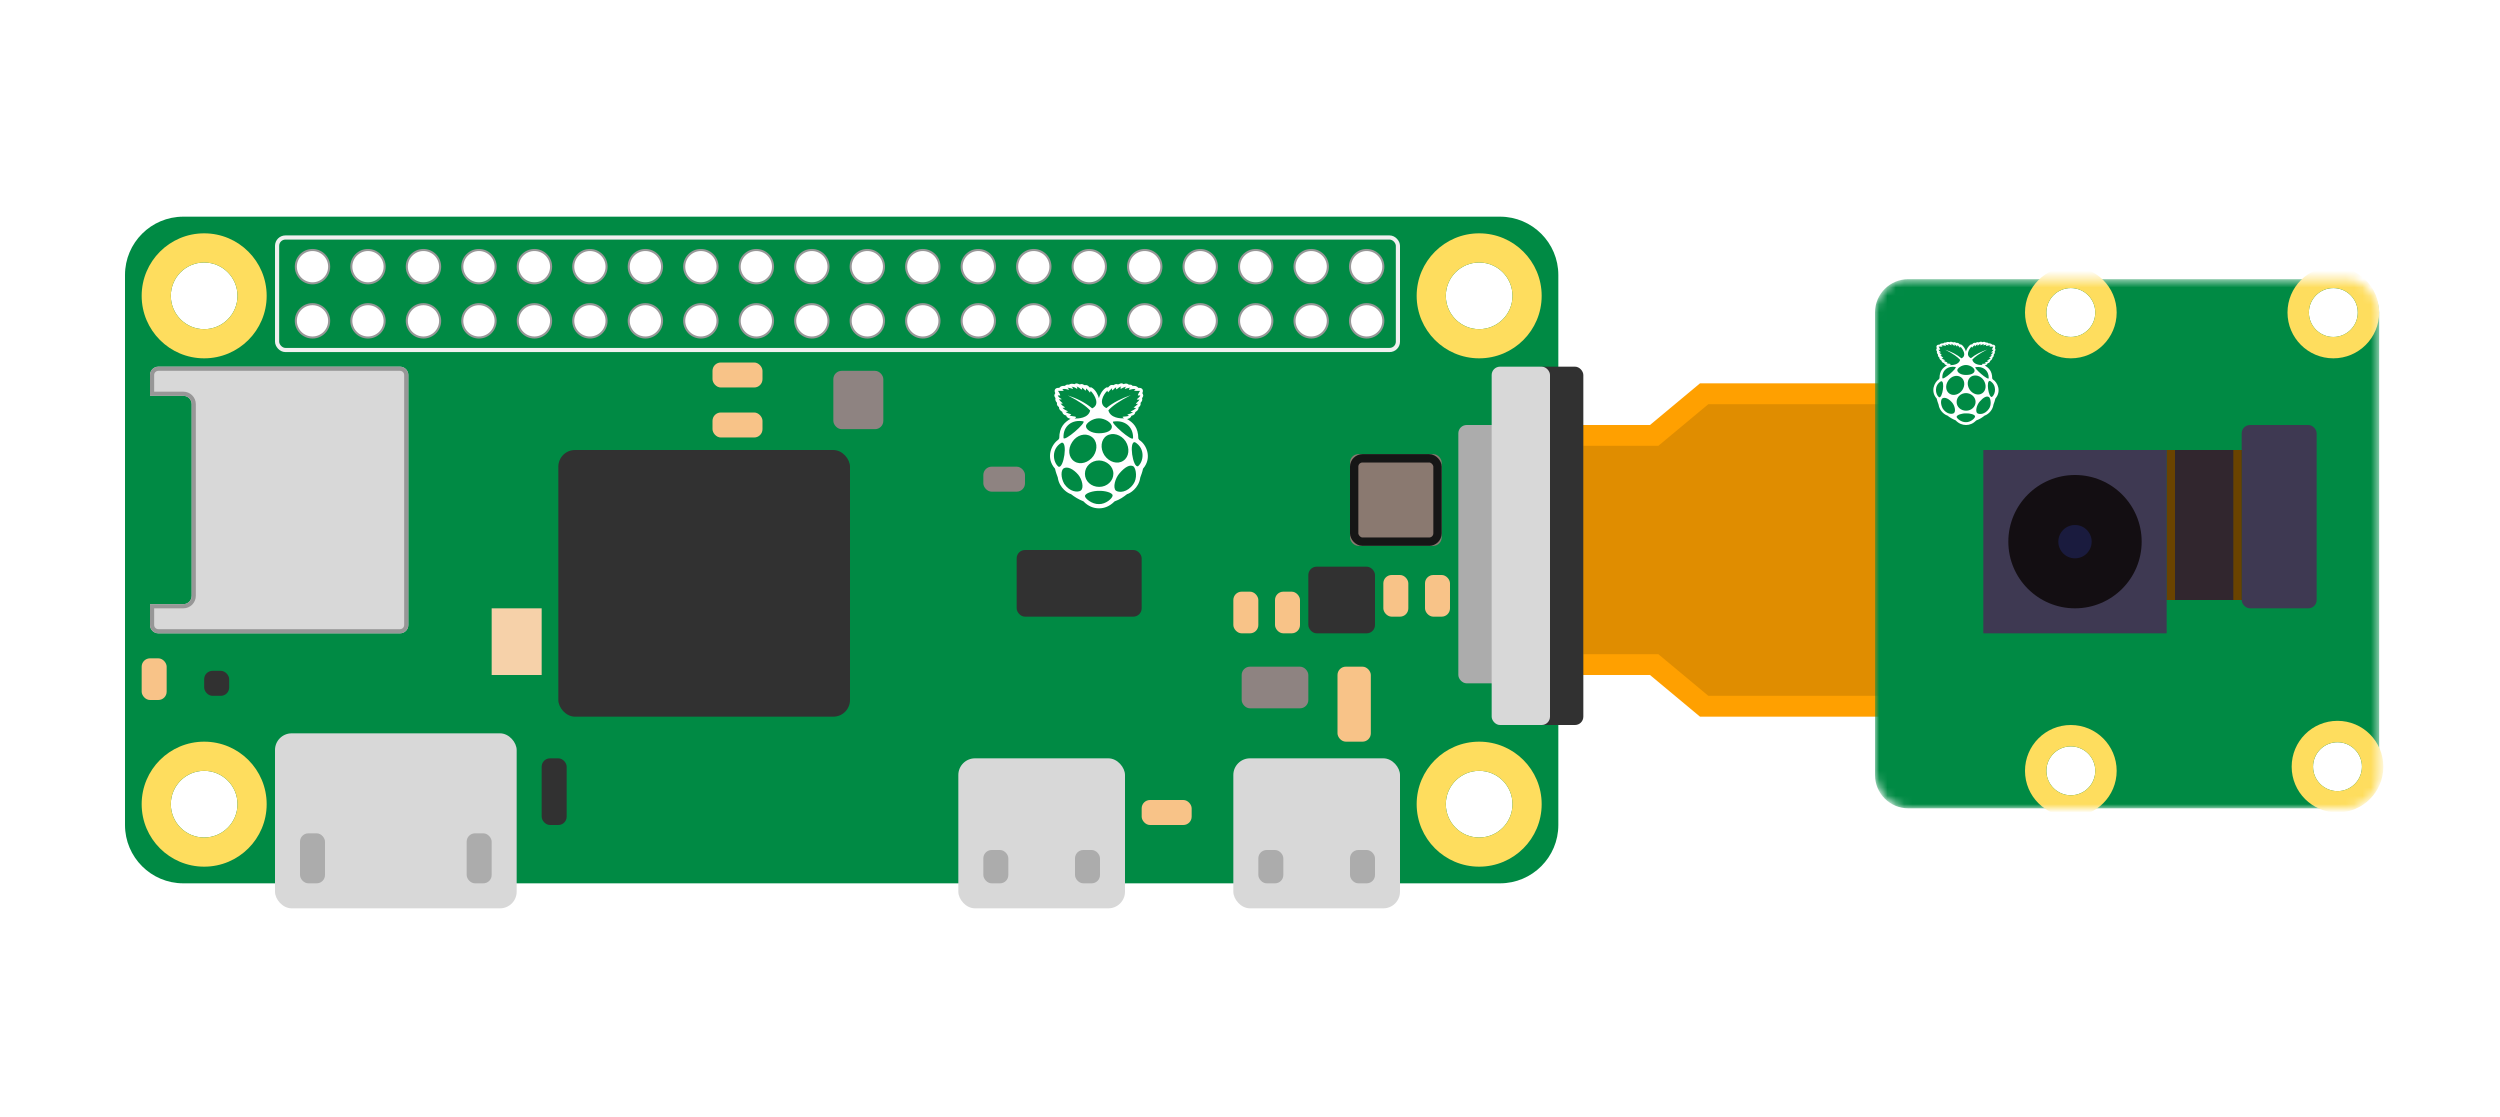 <?xml version="1.0" encoding="UTF-8" standalone="no"?>
<svg width="300px" height="134px" viewBox="0 0 300 134" version="1.1" xmlns="http://www.w3.org/2000/svg" xmlns:xlink="http://www.w3.org/1999/xlink">
    <!-- Generator: Sketch 47.1 (45422) - http://www.bohemiancoding.com/sketch -->
    <title>raspberry_pi_image</title>
    <desc>Created with Sketch.</desc>
    <defs>
        <filter x="-2.8%" y="-9.0%" width="105.5%" height="118.1%" filterUnits="objectBoundingBox" id="filter-1">
            <feOffset dx="0" dy="0" in="SourceAlpha" result="shadowOffsetOuter1"></feOffset>
            <feGaussianBlur stdDeviation="2.5" in="shadowOffsetOuter1" result="shadowBlurOuter1"></feGaussianBlur>
            <feColorMatrix values="0 0 0 0 0   0 0 0 0 0   0 0 0 0 0  0 0 0 0.5 0" type="matrix" in="shadowBlurOuter1" result="shadowMatrixOuter1"></feColorMatrix>
            <feMerge>
                <feMergeNode in="shadowMatrixOuter1"></feMergeNode>
                <feMergeNode in="SourceGraphic"></feMergeNode>
            </feMerge>
        </filter>
        <rect id="path-2" x="147" y="28.5" width="11" height="11" rx="1"></rect>
        <path d="M3,46.5 L3,49 C3,49.552 3.448,50 4,50 L33,50 C33.552,50 34,49.552 34,49 L34,19 C34,18.448 33.552,18 33,18 L4,18 L4,18 C3.448,18 3,18.448 3,19 L3,19 L3,21.5 L7,21.5 C7.552,21.5 8,21.948 8,22.5 L8,45.5 C8,46.052 7.552,46.5 7,46.5 L3,46.5 Z" id="path-3"></path>
        <rect id="path-4" x="0" y="0.5" width="60.5" height="63.5" rx="4"></rect>
    </defs>
    <g id="Symbols" stroke="none" stroke-width="1" fill="none" fill-rule="evenodd">
        <g id="raspberry_pi_image">
            <g id="Group" filter="url(#filter-1)" transform="translate(15, 26)">
                <g id="pi-zero-w">
                    <g id="pcb">
                        <path d="M7,0 L165,0 C168.866,-7.10171439e-16 172,3.134 172,7 L172,73 C172,76.866 168.866,80 165,80 L7,80 C3.134,80 4.73447626e-16,76.866 0,73 L0,7 L8.8817842e-16,7 C4.14730794e-16,3.134 3.134,7.10171439e-16 7,0 L7,0 Z M9.5,13.5 C11.709,13.5 13.5,11.709 13.5,9.5 C13.5,7.291 11.709,5.5 9.5,5.5 C7.291,5.5 5.5,7.291 5.5,9.5 C5.5,11.709 7.291,13.5 9.5,13.5 Z M9.5,74.5 C11.709,74.5 13.5,72.709 13.5,70.5 C13.5,68.291 11.709,66.5 9.5,66.5 C7.291,66.5 5.5,68.291 5.5,70.5 C5.5,72.709 7.291,74.5 9.5,74.5 Z M162.5,13.5 C164.709,13.5 166.5,11.709 166.5,9.5 C166.5,7.291 164.709,5.5 162.5,5.5 C160.291,5.5 158.5,7.291 158.5,9.5 C158.5,11.709 160.291,13.5 162.5,13.5 Z M162.5,74.5 C164.709,74.5 166.5,72.709 166.5,70.5 C166.5,68.291 164.709,66.5 162.5,66.5 C160.291,66.5 158.5,68.291 158.5,70.5 C158.5,72.709 160.291,74.5 162.5,74.5 Z" id="Combined-Shape" fill="#008A44"></path>
                        <path d="M9.5,17 C5.358,17 2,13.642 2,9.5 C2,5.358 5.358,2 9.5,2 C13.642,2 17,5.358 17,9.5 C17,13.642 13.642,17 9.5,17 Z M9.5,13.5 C11.709,13.5 13.5,11.709 13.5,9.5 C13.5,7.291 11.709,5.5 9.5,5.5 C7.291,5.5 5.5,7.291 5.5,9.5 C5.5,11.709 7.291,13.5 9.5,13.5 Z" id="Combined-Shape" fill="#FEDD5E"></path>
                        <path d="M9.5,78 C5.358,78 2,74.642 2,70.5 C2,66.358 5.358,63 9.5,63 C13.642,63 17,66.358 17,70.5 C17,74.642 13.642,78 9.5,78 Z M9.5,74.5 C11.709,74.5 13.5,72.709 13.5,70.5 C13.5,68.291 11.709,66.5 9.5,66.5 C7.291,66.5 5.5,68.291 5.5,70.5 C5.5,72.709 7.291,74.5 9.5,74.5 Z" id="Combined-Shape" fill="#FEDD5E"></path>
                        <path d="M162.5,17 C158.358,17 155,13.642 155,9.5 C155,5.358 158.358,2 162.5,2 C166.642,2 170,5.358 170,9.5 C170,13.642 166.642,17 162.5,17 Z M162.5,13.5 C164.709,13.5 166.5,11.709 166.5,9.5 C166.5,7.291 164.709,5.5 162.5,5.5 C160.291,5.5 158.5,7.291 158.5,9.5 C158.5,11.709 160.291,13.5 162.5,13.5 Z" id="Combined-Shape" fill="#FEDD5E"></path>
                        <path d="M162.5,78 C158.358,78 155,74.642 155,70.5 C155,66.358 158.358,63 162.5,63 C166.642,63 170,66.358 170,70.5 C170,74.642 166.642,78 162.5,78 Z M162.5,74.5 C164.709,74.5 166.5,72.709 166.5,70.5 C166.5,68.291 164.709,66.5 162.5,66.5 C160.291,66.5 158.5,68.291 158.5,70.5 C158.5,72.709 160.291,74.5 162.5,74.5 Z" id="Combined-Shape" fill="#FEDD5E"></path>
                    </g>
                    <polygon id="Path-2" fill="#FFA000" points="174 25 183 25 189 20 216 20 216 60 189 60 183 55 174 55"></polygon>
                    <polygon id="Path-2" fill="#E08D00" points="175 27.5 184 27.5 190 22.5 217 22.5 217 57.5 190 57.5 184 52.5 175 52.5"></polygon>
                    <g id="Rectangle-4">
                        <use fill="#8A7970" fill-rule="evenodd" xlink:href="#path-2"></use>
                        <rect stroke="#161616" stroke-width="1" x="147.5" y="29" width="10" height="10" rx="1"></rect>
                    </g>
                    <rect id="Rectangle" stroke="#F0F0F0" stroke-width="0.5" x="18.25" y="2.5" width="134.5" height="13.5" rx="1"></rect>
                    <rect id="Rectangle-2" fill="#313131" x="107" y="40" width="15" height="8" rx="1"></rect>
                    <rect id="Rectangle-5" fill="#F6D1A9" x="44" y="47" width="6" height="8"></rect>
                    <rect id="Rectangle-2" fill="#313131" x="142" y="42" width="8" height="8" rx="1"></rect>
                    <rect id="Rectangle-2" fill="#313131" x="50" y="65" width="3" height="8" rx="1"></rect>
                    <rect id="Rectangle-2" fill="#313131" x="9.5" y="54.5" width="3" height="3" rx="1"></rect>
                    <g id="Group-3" transform="translate(20, 4)" stroke="#979797" stroke-width="0.25" fill="#FFFFFF">
                        <g id="Group-2" transform="translate(0, 6.5)">
                            <circle id="Oval-2" cx="2.5" cy="2" r="2"></circle>
                            <circle id="Oval-2-Copy" cx="9.158" cy="2" r="2"></circle>
                            <circle id="Oval-2-Copy-2" cx="15.816" cy="2" r="2"></circle>
                            <circle id="Oval-2-Copy-3" cx="22.474" cy="2" r="2"></circle>
                            <circle id="Oval-2-Copy-4" cx="29.132" cy="2" r="2"></circle>
                            <circle id="Oval-2-Copy-5" cx="35.789" cy="2" r="2"></circle>
                            <circle id="Oval-2-Copy-6" cx="42.447" cy="2" r="2"></circle>
                            <circle id="Oval-2-Copy-7" cx="49.105" cy="2" r="2"></circle>
                            <circle id="Oval-2-Copy-8" cx="55.763" cy="2" r="2"></circle>
                            <circle id="Oval-2-Copy-9" cx="62.421" cy="2" r="2"></circle>
                            <circle id="Oval-2-Copy-10" cx="69.079" cy="2" r="2"></circle>
                            <circle id="Oval-2-Copy-11" cx="75.737" cy="2" r="2"></circle>
                            <circle id="Oval-2-Copy-12" cx="82.395" cy="2" r="2"></circle>
                            <circle id="Oval-2-Copy-13" cx="89.053" cy="2" r="2"></circle>
                            <circle id="Oval-2-Copy-14" cx="95.711" cy="2" r="2"></circle>
                            <circle id="Oval-2-Copy-15" cx="102.368" cy="2" r="2"></circle>
                            <circle id="Oval-2-Copy-16" cx="109.026" cy="2" r="2"></circle>
                            <circle id="Oval-2-Copy-17" cx="115.684" cy="2" r="2"></circle>
                            <circle id="Oval-2-Copy-18" cx="122.342" cy="2" r="2"></circle>
                            <circle id="Oval-2-Copy-19" cx="129" cy="2" r="2"></circle>
                        </g>
                        <g id="Group-2">
                            <circle id="Oval-2" cx="2.5" cy="2" r="2"></circle>
                            <circle id="Oval-2-Copy" cx="9.158" cy="2" r="2"></circle>
                            <circle id="Oval-2-Copy-2" cx="15.816" cy="2" r="2"></circle>
                            <circle id="Oval-2-Copy-3" cx="22.474" cy="2" r="2"></circle>
                            <circle id="Oval-2-Copy-4" cx="29.132" cy="2" r="2"></circle>
                            <circle id="Oval-2-Copy-5" cx="35.789" cy="2" r="2"></circle>
                            <circle id="Oval-2-Copy-6" cx="42.447" cy="2" r="2"></circle>
                            <circle id="Oval-2-Copy-7" cx="49.105" cy="2" r="2"></circle>
                            <circle id="Oval-2-Copy-8" cx="55.763" cy="2" r="2"></circle>
                            <circle id="Oval-2-Copy-9" cx="62.421" cy="2" r="2"></circle>
                            <circle id="Oval-2-Copy-10" cx="69.079" cy="2" r="2"></circle>
                            <circle id="Oval-2-Copy-11" cx="75.737" cy="2" r="2"></circle>
                            <circle id="Oval-2-Copy-12" cx="82.395" cy="2" r="2"></circle>
                            <circle id="Oval-2-Copy-13" cx="89.053" cy="2" r="2"></circle>
                            <circle id="Oval-2-Copy-14" cx="95.711" cy="2" r="2"></circle>
                            <circle id="Oval-2-Copy-15" cx="102.368" cy="2" r="2"></circle>
                            <circle id="Oval-2-Copy-16" cx="109.026" cy="2" r="2"></circle>
                            <circle id="Oval-2-Copy-17" cx="115.684" cy="2" r="2"></circle>
                            <circle id="Oval-2-Copy-18" cx="122.342" cy="2" r="2"></circle>
                            <circle id="Oval-2-Copy-19" cx="129" cy="2" r="2"></circle>
                        </g>
                    </g>
                    <g id="Combined-Shape">
                        <use fill="#D8D8D8" fill-rule="evenodd" xlink:href="#path-3"></use>
                        <path stroke="#979797" stroke-width="0.5" d="M3.25,46.75 L3.25,49 C3.25,49.414 3.586,49.75 4,49.75 L33,49.75 C33.414,49.75 33.75,49.414 33.75,49 L33.75,19 C33.75,18.586 33.414,18.25 33,18.25 L4,18.25 C3.586,18.25 3.25,18.586 3.25,19 L3.25,21.25 L7,21.25 C7.69,21.25 8.25,21.81 8.25,22.5 L8.25,45.5 C8.25,46.19 7.69,46.75 7,46.75 L3.25,46.75 Z"></path>
                    </g>
                    <rect id="Rectangle-9" fill="#ACACAC" x="160" y="25" width="5" height="31" rx="1"></rect>
                    <rect id="Rectangle-9" fill="#313131" x="169" y="18" width="6" height="43" rx="1"></rect>
                    <rect id="Rectangle-9" fill="#D8D8D8" x="164" y="18" width="7" height="43" rx="1"></rect>
                    <rect id="Rectangle-9" fill="#313131" x="52" y="28" width="35" height="32" rx="2"></rect>
                    <rect id="Rectangle-10" fill="#D8D8D8" x="18" y="62" width="29" height="21" rx="2"></rect>
                    <rect id="Rectangle-10" fill="#D8D8D8" x="100" y="65" width="20" height="18" rx="2"></rect>
                    <rect id="Rectangle-10" fill="#D8D8D8" x="133" y="65" width="20" height="18" rx="2"></rect>
                    <g id="Group-7" transform="translate(103, 76)" fill="#ACACAC">
                        <rect id="Rectangle-2" x="0" y="0" width="3" height="4" rx="1"></rect>
                        <rect id="Rectangle-2" x="11" y="0" width="3" height="4" rx="1"></rect>
                    </g>
                    <g id="Group-8" transform="translate(21, 74)" fill="#ACACAC">
                        <rect id="Rectangle-2" x="20" y="0" width="3" height="6" rx="1"></rect>
                        <rect id="Rectangle-2" x="0" y="0" width="3" height="6" rx="1"></rect>
                    </g>
                    <g id="Group-7" transform="translate(136, 76)" fill="#ACACAC">
                        <rect id="Rectangle-2" x="0" y="0" width="3" height="4" rx="1"></rect>
                        <rect id="Rectangle-2" x="11" y="0" width="3" height="4" rx="1"></rect>
                    </g>
                    <rect id="Rectangle-3" fill="#F8C388" x="70.5" y="17.5" width="6" height="3" rx="1"></rect>
                    <rect id="Rectangle-3" fill="#F8C388" x="145.5" y="54" width="4" height="9" rx="1"></rect>
                    <rect id="Rectangle-3" fill="#F8C388" x="151" y="43" width="3" height="5" rx="1"></rect>
                    <rect id="Rectangle-3" fill="#F8C388" x="2" y="53" width="3" height="5" rx="1"></rect>
                    <rect id="Rectangle-3" fill="#F8C388" x="156" y="43" width="3" height="5" rx="1"></rect>
                    <rect id="Rectangle-3" fill="#F8C388" x="138" y="45" width="3" height="5" rx="1"></rect>
                    <rect id="Rectangle-3" fill="#F8C388" x="133" y="45" width="3" height="5" rx="1"></rect>
                    <rect id="Rectangle-3" fill="#F8C388" x="70.5" y="23.5" width="6" height="3" rx="1"></rect>
                    <rect id="Rectangle-3" fill="#F8C388" x="122" y="70" width="6" height="3" rx="1"></rect>
                    <rect id="Rectangle-3" fill="#8E8381" x="85" y="18.5" width="6" height="7" rx="1"></rect>
                    <rect id="Rectangle-3" fill="#8E8381" x="134" y="54" width="8" height="5" rx="1"></rect>
                    <rect id="Rectangle-3" fill="#8E8381" x="103" y="30" width="5" height="3" rx="1"></rect>
                    <g id="raspberry_pi" transform="translate(111, 20)" fill-rule="nonzero" fill="#FFFFFF">
                        <path d="M10.716,6.801 L10.597,6.622 C10.597,5.275 9.968,4.707 9.25,4.288 C9.46,4.228 9.699,4.168 9.759,3.899 C10.148,3.809 10.208,3.63 10.238,3.45 C10.327,3.39 10.657,3.211 10.627,2.882 C10.806,2.762 10.926,2.582 10.866,2.343 C11.076,2.133 11.105,1.954 11.046,1.774 C11.285,1.475 11.165,1.326 11.076,1.176 C11.255,0.847 11.105,0.488 10.597,0.548 C10.387,0.248 9.968,0.308 9.909,0.308 C9.849,0.218 9.759,0.129 9.46,0.159 C9.25,-0.021 9.041,0.009 8.831,0.099 C8.562,-0.111 8.383,0.069 8.173,0.129 C7.844,0.009 7.784,0.159 7.605,0.218 C7.246,0.129 7.156,0.308 6.976,0.488 L6.767,0.488 C6.228,0.817 5.959,1.445 5.869,1.774 C5.779,1.445 5.51,0.787 4.971,0.488 L4.762,0.488 C4.582,0.308 4.493,0.159 4.134,0.218 C3.984,0.159 3.894,0.009 3.565,0.129 C3.445,0.099 3.326,0.009 3.176,0.009 L3.176,0.009 C3.086,0.009 3.027,0.039 2.937,0.099 C2.697,0.039 2.488,0.009 2.278,0.159 C1.979,0.129 1.889,0.189 1.8,0.308 C1.74,0.308 1.291,0.248 1.111,0.548 C0.603,0.488 0.453,0.847 0.633,1.176 C0.543,1.326 0.423,1.475 0.663,1.774 C0.603,1.924 0.633,2.104 0.842,2.343 C0.782,2.582 0.902,2.732 1.082,2.852 C1.052,3.181 1.381,3.36 1.471,3.42 C1.5,3.6 1.59,3.779 1.949,3.869 C2.009,4.138 2.249,4.198 2.458,4.258 C1.74,4.677 1.111,5.245 1.111,6.592 L0.992,6.771 C0.184,7.31 -0.564,8.926 0.603,10.242 C0.693,10.661 0.812,10.961 0.932,11.29 C1.111,12.606 2.219,13.235 2.518,13.294 C2.937,13.624 3.415,13.923 4.014,14.162 C4.582,14.761 5.241,15 5.869,15 C5.869,15 5.899,15 5.899,15 C6.527,15 7.156,14.761 7.754,14.162 C8.383,13.953 8.831,13.624 9.25,13.294 C9.55,13.235 10.657,12.606 10.836,11.29 C10.956,10.961 11.076,10.661 11.165,10.242 C12.302,8.926 11.554,7.31 10.716,6.801 Z M9.968,6.562 C9.939,7.101 7.126,4.647 7.605,4.587 C8.921,4.378 9.998,5.156 9.968,6.562 Z M6.886,0.877 C6.916,0.996 6.946,1.086 6.976,1.086 C7.126,0.907 7.246,0.757 7.455,0.578 C7.455,0.667 7.395,0.787 7.515,0.847 C7.635,0.697 7.754,0.578 7.964,0.458 C7.874,0.607 7.934,0.667 7.994,0.727 C8.143,0.607 8.293,0.458 8.562,0.368 C8.502,0.458 8.383,0.548 8.502,0.667 C8.652,0.578 8.801,0.488 9.161,0.398 C9.071,0.488 8.921,0.578 9.011,0.667 C9.19,0.607 9.4,0.548 9.639,0.518 C9.52,0.607 9.43,0.697 9.52,0.787 C9.729,0.727 9.998,0.637 10.268,0.697 L10.088,0.877 C10.118,0.907 10.537,0.907 10.806,0.907 C10.716,1.056 10.597,1.206 10.537,1.445 C10.567,1.475 10.716,1.445 10.836,1.445 C10.716,1.745 10.477,1.804 10.417,1.924 C10.507,1.984 10.627,1.984 10.746,1.924 C10.657,2.133 10.447,2.253 10.298,2.433 C10.327,2.463 10.417,2.493 10.567,2.463 C10.417,2.612 10.238,2.762 10.028,2.911 C10.058,2.941 10.208,2.941 10.327,2.971 C10.148,3.151 9.879,3.271 9.669,3.39 C9.789,3.48 9.879,3.45 9.968,3.45 C9.819,3.6 9.52,3.66 9.28,3.749 C9.34,3.839 9.37,3.839 9.49,3.869 C9.22,4.019 8.831,3.959 8.712,4.019 C8.742,4.108 8.801,4.138 8.891,4.198 C8.442,4.228 7.246,4.168 7.006,3.241 C7.455,2.732 8.293,2.133 9.699,1.415 C8.592,1.804 7.605,2.283 6.767,2.971 C5.749,2.493 6.408,1.326 6.886,0.877 Z M5.869,4.198 C6.557,4.198 7.425,4.707 7.425,5.215 C7.425,5.664 6.827,5.993 5.869,5.993 C4.942,5.993 4.313,5.545 4.313,5.126 C4.313,4.797 5.091,4.198 5.869,4.198 L5.869,4.198 Z M2.338,3.839 C2.458,3.809 2.488,3.809 2.548,3.719 C2.278,3.63 2.009,3.57 1.86,3.42 C1.949,3.42 2.039,3.45 2.159,3.36 C1.919,3.241 1.68,3.151 1.5,2.941 C1.62,2.941 1.74,2.941 1.8,2.882 C1.59,2.762 1.411,2.612 1.261,2.433 C1.441,2.463 1.5,2.433 1.53,2.403 C1.381,2.253 1.171,2.104 1.082,1.894 C1.201,1.924 1.321,1.954 1.411,1.894 C1.291,1.804 1.052,1.745 0.932,1.445 C1.052,1.445 1.201,1.475 1.231,1.445 C1.171,1.206 1.052,1.056 0.962,0.907 C1.231,0.907 1.68,0.907 1.65,0.877 L1.471,0.697 C1.74,0.637 2.039,0.697 2.219,0.787 C2.308,0.727 2.219,0.637 2.099,0.518 C2.338,0.548 2.548,0.607 2.727,0.667 C2.817,0.578 2.667,0.488 2.578,0.398 C2.937,0.458 3.086,0.548 3.236,0.667 C3.356,0.548 3.236,0.458 3.176,0.368 C3.475,0.488 3.625,0.607 3.775,0.757 C3.834,0.697 3.894,0.637 3.804,0.488 C3.984,0.607 4.134,0.727 4.253,0.877 C4.373,0.787 4.313,0.697 4.313,0.607 C4.523,0.757 4.642,0.937 4.792,1.116 C4.822,1.086 4.852,1.026 4.882,0.907 C5.36,1.385 6.049,2.552 5.061,3.001 C4.223,2.313 3.236,1.804 2.129,1.445 C3.535,2.163 4.373,2.762 4.822,3.271 C4.582,4.198 3.386,4.228 2.937,4.228 C3.027,4.198 3.116,4.138 3.116,4.049 C3.027,3.929 2.608,3.989 2.338,3.839 Z M3.984,4.557 C4.463,4.647 1.65,7.101 1.62,6.532 C1.56,5.096 2.667,4.318 3.984,4.557 Z M1.022,10.003 C0.334,9.464 0.124,7.849 1.381,7.13 C2.159,6.921 1.65,10.272 1.022,10.003 Z M3.685,12.876 C3.296,13.115 2.368,13.025 1.71,12.068 C1.261,11.26 1.321,10.452 1.62,10.212 C2.099,9.913 2.817,10.302 3.386,10.961 C3.864,11.529 4.104,12.576 3.685,12.876 Z M2.937,9.375 C2.219,8.926 2.099,7.879 2.667,7.041 C3.206,6.203 4.223,5.904 4.942,6.382 C5.66,6.831 5.779,7.879 5.211,8.716 C4.642,9.524 3.625,9.823 2.937,9.375 Z M5.869,14.491 C5.031,14.521 4.193,13.803 4.193,13.534 C4.193,13.175 5.211,12.876 5.899,12.905 C6.587,12.876 7.485,13.115 7.515,13.444 C7.515,13.803 6.677,14.521 5.869,14.491 Z M7.605,10.841 C7.605,11.709 6.857,12.427 5.899,12.427 C4.942,12.427 4.193,11.738 4.193,10.871 C4.193,10.871 4.193,10.871 4.193,10.841 C4.193,9.973 4.942,9.255 5.899,9.255 C6.827,9.285 7.605,9.973 7.605,10.841 C7.605,10.841 7.605,10.841 7.605,10.841 Z M6.527,8.627 C5.989,7.789 6.108,6.741 6.797,6.293 C7.515,5.844 8.532,6.143 9.071,6.951 C9.609,7.789 9.49,8.836 8.801,9.285 C8.113,9.764 7.096,9.464 6.527,8.627 Z M9.998,12.098 C9.28,13.115 8.293,13.145 7.904,12.876 C7.515,12.516 7.814,11.379 8.353,10.781 L8.353,10.781 C8.951,10.093 9.609,9.644 10.058,10.003 C10.327,10.302 10.507,11.409 9.998,12.098 Z M10.567,9.943 C9.939,10.212 9.43,6.861 10.208,7.071 C11.465,7.819 11.225,9.405 10.567,9.943 Z" id="Shape"></path>
                    </g>
                </g>
                <g id="camera" transform="translate(210, 7)">
                    <mask id="mask-5" fill="white">
                        <use xlink:href="#path-4"></use>
                    </mask>
                    <g id="Mask"></g>
                    <g id="Group-6" mask="url(#mask-5)">
                        <g transform="translate(0, -1)">
                            <path d="M4,1.5 L56.5,1.5 C58.709,1.5 60.5,3.291 60.5,5.5 L60.5,61 C60.5,63.209 58.709,65 56.5,65 L4,65 C1.791,65 2.705415e-16,63.209 0,61 L0,5.5 L0,5.5 C-2.705415e-16,3.291 1.791,1.5 4,1.5 L4,1.5 Z M23.5,8.433 C25.12,8.433 26.433,7.12 26.433,5.5 C26.433,3.88 25.12,2.567 23.5,2.567 C21.88,2.567 20.567,3.88 20.567,5.5 C20.567,7.12 21.88,8.433 23.5,8.433 Z M55.5,62.937 C57.12,62.937 58.433,61.623 58.433,60.003 C58.433,58.383 57.12,57.07 55.5,57.07 C53.88,57.07 52.567,58.383 52.567,60.003 C52.567,61.623 53.88,62.937 55.5,62.937 Z M55,8.437 C56.62,8.437 57.933,7.123 57.933,5.503 C57.933,3.883 56.62,2.57 55,2.57 C53.38,2.57 52.067,3.883 52.067,5.503 C52.067,7.123 53.38,8.437 55,8.437 Z M23.5,63.433 C25.12,63.433 26.433,62.12 26.433,60.5 C26.433,58.88 25.12,57.567 23.5,57.567 C21.88,57.567 20.567,58.88 20.567,60.5 C20.567,62.12 21.88,63.433 23.5,63.433 Z" id="Combined-Shape" fill="#008A44"></path>
                            <rect id="Rectangle-7" fill="#3E3952" x="44" y="19" width="9" height="22" rx="1"></rect>
                            <path d="M55,11 C51.962,11 49.5,8.538 49.5,5.5 C49.5,2.462 51.962,0 55,0 C58.038,0 60.5,2.462 60.5,5.5 C60.5,8.538 58.038,11 55,11 Z M55,8.433 C56.62,8.433 57.933,7.12 57.933,5.5 C57.933,3.88 56.62,2.567 55,2.567 C53.38,2.567 52.067,3.88 52.067,5.5 C52.067,7.12 53.38,8.433 55,8.433 Z" id="Combined-Shape" fill="#FEDD5E"></path>
                            <path d="M55.5,65.5 C52.462,65.5 50,63.038 50,60 C50,56.962 52.462,54.5 55.5,54.5 C58.538,54.5 61,56.962 61,60 C61,63.038 58.538,65.5 55.5,65.5 Z M55.5,62.933 C57.12,62.933 58.433,61.62 58.433,60 C58.433,58.38 57.12,57.067 55.5,57.067 C53.88,57.067 52.567,58.38 52.567,60 C52.567,61.62 53.88,62.933 55.5,62.933 Z" id="Combined-Shape" fill="#FEDD5E"></path>
                            <path d="M23.5,11 C20.462,11 18,8.538 18,5.5 C18,2.462 20.462,0 23.5,0 C26.538,0 29,2.462 29,5.5 C29,8.538 26.538,11 23.5,11 Z M23.5,8.433 C25.12,8.433 26.433,7.12 26.433,5.5 C26.433,3.88 25.12,2.567 23.5,2.567 C21.88,2.567 20.567,3.88 20.567,5.5 C20.567,7.12 21.88,8.433 23.5,8.433 Z" id="Combined-Shape" fill="#FEDD5E"></path>
                            <path d="M23.5,66 C20.462,66 18,63.538 18,60.5 C18,57.462 20.462,55 23.5,55 C26.538,55 29,57.462 29,60.5 C29,63.538 26.538,66 23.5,66 Z M23.5,63.433 C25.12,63.433 26.433,62.12 26.433,60.5 C26.433,58.88 25.12,57.567 23.5,57.567 C21.88,57.567 20.567,58.88 20.567,60.5 C20.567,62.12 21.88,63.433 23.5,63.433 Z" id="Combined-Shape" fill="#FEDD5E"></path>
                            <rect id="Rectangle-11" fill="#31262E" x="35" y="22" width="9" height="18"></rect>
                            <rect id="Rectangle-11" fill="#6A4300" x="35" y="22" width="1" height="18"></rect>
                            <rect id="Rectangle-11" fill="#6A4300" x="43" y="22" width="1" height="18"></rect>
                            <g id="Group-5" stroke-width="1" fill="none" transform="translate(13, 22)">
                                <rect id="Rectangle-7" fill="#3E3952" x="0" y="0" width="22" height="22"></rect>
                                <circle id="Oval-3" fill="#130E12" cx="11" cy="11" r="8"></circle>
                                <circle id="Oval-4" fill="#1A1B3E" cx="11" cy="11" r="2"></circle>
                            </g>
                        </g>
                    </g>
                    <g id="raspberry_pi" mask="url(#mask-5)" fill-rule="nonzero" fill="#FFFFFF">
                        <g transform="translate(7, 8)" id="Shape">
                            <path d="M7.144,4.534 L7.065,4.415 C7.065,3.517 6.646,3.138 6.167,2.859 C6.307,2.819 6.466,2.779 6.506,2.599 C6.765,2.539 6.805,2.42 6.825,2.3 C6.885,2.26 7.104,2.14 7.084,1.921 C7.204,1.841 7.284,1.722 7.244,1.562 C7.384,1.422 7.404,1.303 7.364,1.183 C7.523,0.983 7.444,0.884 7.384,0.784 C7.503,0.565 7.404,0.325 7.065,0.365 C6.925,0.166 6.646,0.205 6.606,0.205 C6.566,0.146 6.506,0.086 6.307,0.106 C6.167,-0.014 6.027,0.006 5.888,0.066 C5.708,-0.074 5.588,0.046 5.449,0.086 C5.229,0.006 5.189,0.106 5.07,0.146 C4.83,0.086 4.771,0.205 4.651,0.325 L4.511,0.325 C4.152,0.545 3.973,0.964 3.913,1.183 C3.853,0.964 3.673,0.525 3.314,0.325 L3.175,0.325 C3.055,0.205 2.995,0.106 2.756,0.146 C2.656,0.106 2.596,0.006 2.377,0.086 C2.297,0.066 2.217,0.006 2.117,0.006 L2.117,0.006 C2.058,0.006 2.018,0.026 1.958,0.066 C1.798,0.026 1.659,0.006 1.519,0.106 C1.319,0.086 1.26,0.126 1.2,0.205 C1.16,0.205 0.861,0.166 0.741,0.365 C0.402,0.325 0.302,0.565 0.422,0.784 C0.362,0.884 0.282,0.983 0.442,1.183 C0.402,1.283 0.422,1.402 0.561,1.562 C0.522,1.722 0.601,1.821 0.721,1.901 C0.701,2.121 0.921,2.24 0.98,2.28 C1,2.4 1.06,2.519 1.3,2.579 C1.339,2.759 1.499,2.799 1.639,2.839 C1.16,3.118 0.741,3.497 0.741,4.395 L0.661,4.514 C0.123,4.873 -0.376,5.951 0.402,6.828 C0.462,7.108 0.542,7.307 0.621,7.526 C0.741,8.404 1.479,8.823 1.679,8.863 C1.958,9.082 2.277,9.282 2.676,9.441 C3.055,9.84 3.494,10 3.913,10 C3.913,10 3.933,10 3.933,10 C4.352,10 4.771,9.84 5.169,9.441 C5.588,9.302 5.888,9.082 6.167,8.863 C6.366,8.823 7.104,8.404 7.224,7.526 C7.304,7.307 7.384,7.108 7.444,6.828 C8.202,5.951 7.703,4.873 7.144,4.534 Z M6.646,4.375 C6.626,4.734 4.751,3.098 5.07,3.058 C5.947,2.918 6.666,3.437 6.646,4.375 Z M4.591,0.585 C4.611,0.664 4.631,0.724 4.651,0.724 C4.751,0.604 4.83,0.505 4.97,0.385 C4.97,0.445 4.93,0.525 5.01,0.565 C5.09,0.465 5.169,0.385 5.309,0.305 C5.249,0.405 5.289,0.445 5.329,0.485 C5.429,0.405 5.529,0.305 5.708,0.245 C5.668,0.305 5.588,0.365 5.668,0.445 C5.768,0.385 5.868,0.325 6.107,0.265 C6.047,0.325 5.947,0.385 6.007,0.445 C6.127,0.405 6.267,0.365 6.426,0.345 C6.346,0.405 6.287,0.465 6.346,0.525 C6.486,0.485 6.666,0.425 6.845,0.465 L6.725,0.585 C6.745,0.604 7.025,0.604 7.204,0.604 C7.144,0.704 7.065,0.804 7.025,0.964 C7.045,0.983 7.144,0.964 7.224,0.964 C7.144,1.163 6.985,1.203 6.945,1.283 C7.005,1.323 7.084,1.323 7.164,1.283 C7.104,1.422 6.965,1.502 6.865,1.622 C6.885,1.642 6.945,1.662 7.045,1.642 C6.945,1.741 6.825,1.841 6.686,1.941 C6.705,1.961 6.805,1.961 6.885,1.981 C6.765,2.101 6.586,2.18 6.446,2.26 C6.526,2.32 6.586,2.3 6.646,2.3 C6.546,2.4 6.346,2.44 6.187,2.5 C6.227,2.559 6.247,2.559 6.326,2.579 C6.147,2.679 5.888,2.639 5.808,2.679 C5.828,2.739 5.868,2.759 5.927,2.799 C5.628,2.819 4.83,2.779 4.671,2.16 C4.97,1.821 5.529,1.422 6.466,0.944 C5.728,1.203 5.07,1.522 4.511,1.981 C3.833,1.662 4.272,0.884 4.591,0.585 Z M3.913,2.799 C4.372,2.799 4.95,3.138 4.95,3.477 C4.95,3.776 4.551,3.996 3.913,3.996 C3.294,3.996 2.875,3.696 2.875,3.417 C2.875,3.198 3.394,2.799 3.913,2.799 L3.913,2.799 Z M1.559,2.559 C1.639,2.539 1.659,2.539 1.698,2.48 C1.519,2.42 1.339,2.38 1.24,2.28 C1.3,2.28 1.359,2.3 1.439,2.24 C1.28,2.16 1.12,2.101 1,1.961 C1.08,1.961 1.16,1.961 1.2,1.921 C1.06,1.841 0.94,1.741 0.841,1.622 C0.96,1.642 1,1.622 1.02,1.602 C0.921,1.502 0.781,1.402 0.721,1.263 C0.801,1.283 0.881,1.303 0.94,1.263 C0.861,1.203 0.701,1.163 0.621,0.964 C0.701,0.964 0.801,0.983 0.821,0.964 C0.781,0.804 0.701,0.704 0.641,0.604 C0.821,0.604 1.12,0.604 1.1,0.585 L0.98,0.465 C1.16,0.425 1.359,0.465 1.479,0.525 C1.539,0.485 1.479,0.425 1.399,0.345 C1.559,0.365 1.698,0.405 1.818,0.445 C1.878,0.385 1.778,0.325 1.718,0.265 C1.958,0.305 2.058,0.365 2.157,0.445 C2.237,0.365 2.157,0.305 2.117,0.245 C2.317,0.325 2.417,0.405 2.516,0.505 C2.556,0.465 2.596,0.425 2.536,0.325 C2.656,0.405 2.756,0.485 2.836,0.585 C2.915,0.525 2.875,0.465 2.875,0.405 C3.015,0.505 3.095,0.624 3.195,0.744 C3.215,0.724 3.235,0.684 3.254,0.604 C3.574,0.924 4.032,1.702 3.374,2.001 C2.816,1.542 2.157,1.203 1.419,0.964 C2.357,1.442 2.915,1.841 3.215,2.18 C3.055,2.799 2.257,2.819 1.958,2.819 C2.018,2.799 2.078,2.759 2.078,2.699 C2.018,2.619 1.738,2.659 1.559,2.559 Z M2.656,3.038 C2.975,3.098 1.1,4.734 1.08,4.355 C1.04,3.397 1.778,2.879 2.656,3.038 Z M0.681,6.669 C0.222,6.31 0.083,5.232 0.921,4.754 C1.439,4.614 1.1,6.848 0.681,6.669 Z M2.457,8.584 C2.197,8.743 1.579,8.683 1.14,8.045 C0.841,7.506 0.881,6.968 1.08,6.808 C1.399,6.609 1.878,6.868 2.257,7.307 C2.576,7.686 2.736,8.384 2.457,8.584 Z M1.958,6.25 C1.479,5.951 1.399,5.252 1.778,4.694 C2.137,4.135 2.816,3.936 3.294,4.255 C3.773,4.554 3.853,5.252 3.474,5.811 C3.095,6.35 2.417,6.549 1.958,6.25 Z M3.913,9.661 C3.354,9.681 2.796,9.202 2.796,9.023 C2.796,8.783 3.474,8.584 3.933,8.604 C4.391,8.584 4.99,8.743 5.01,8.963 C5.01,9.202 4.451,9.681 3.913,9.661 Z M5.07,7.227 C5.07,7.806 4.571,8.284 3.933,8.284 C3.294,8.284 2.796,7.826 2.796,7.247 C2.796,7.247 2.796,7.247 2.796,7.227 C2.796,6.649 3.294,6.17 3.933,6.17 C4.551,6.19 5.07,6.649 5.07,7.227 C5.07,7.227 5.07,7.227 5.07,7.227 Z M4.352,5.751 C3.993,5.193 4.072,4.494 4.531,4.195 C5.01,3.896 5.688,4.095 6.047,4.634 C6.406,5.193 6.326,5.891 5.868,6.19 C5.409,6.509 4.731,6.31 4.352,5.751 Z M6.666,8.065 C6.187,8.743 5.529,8.763 5.269,8.584 C5.01,8.344 5.209,7.586 5.568,7.187 L5.568,7.187 C5.967,6.729 6.406,6.429 6.705,6.669 C6.885,6.868 7.005,7.606 6.666,8.065 Z M7.045,6.629 C6.626,6.808 6.287,4.574 6.805,4.714 C7.643,5.212 7.483,6.27 7.045,6.629 Z"></path>
                        </g>
                    </g>
                </g>
            </g>
            <path d="" id="Path-3" stroke="#979797"></path>
        </g>
    </g>
</svg>